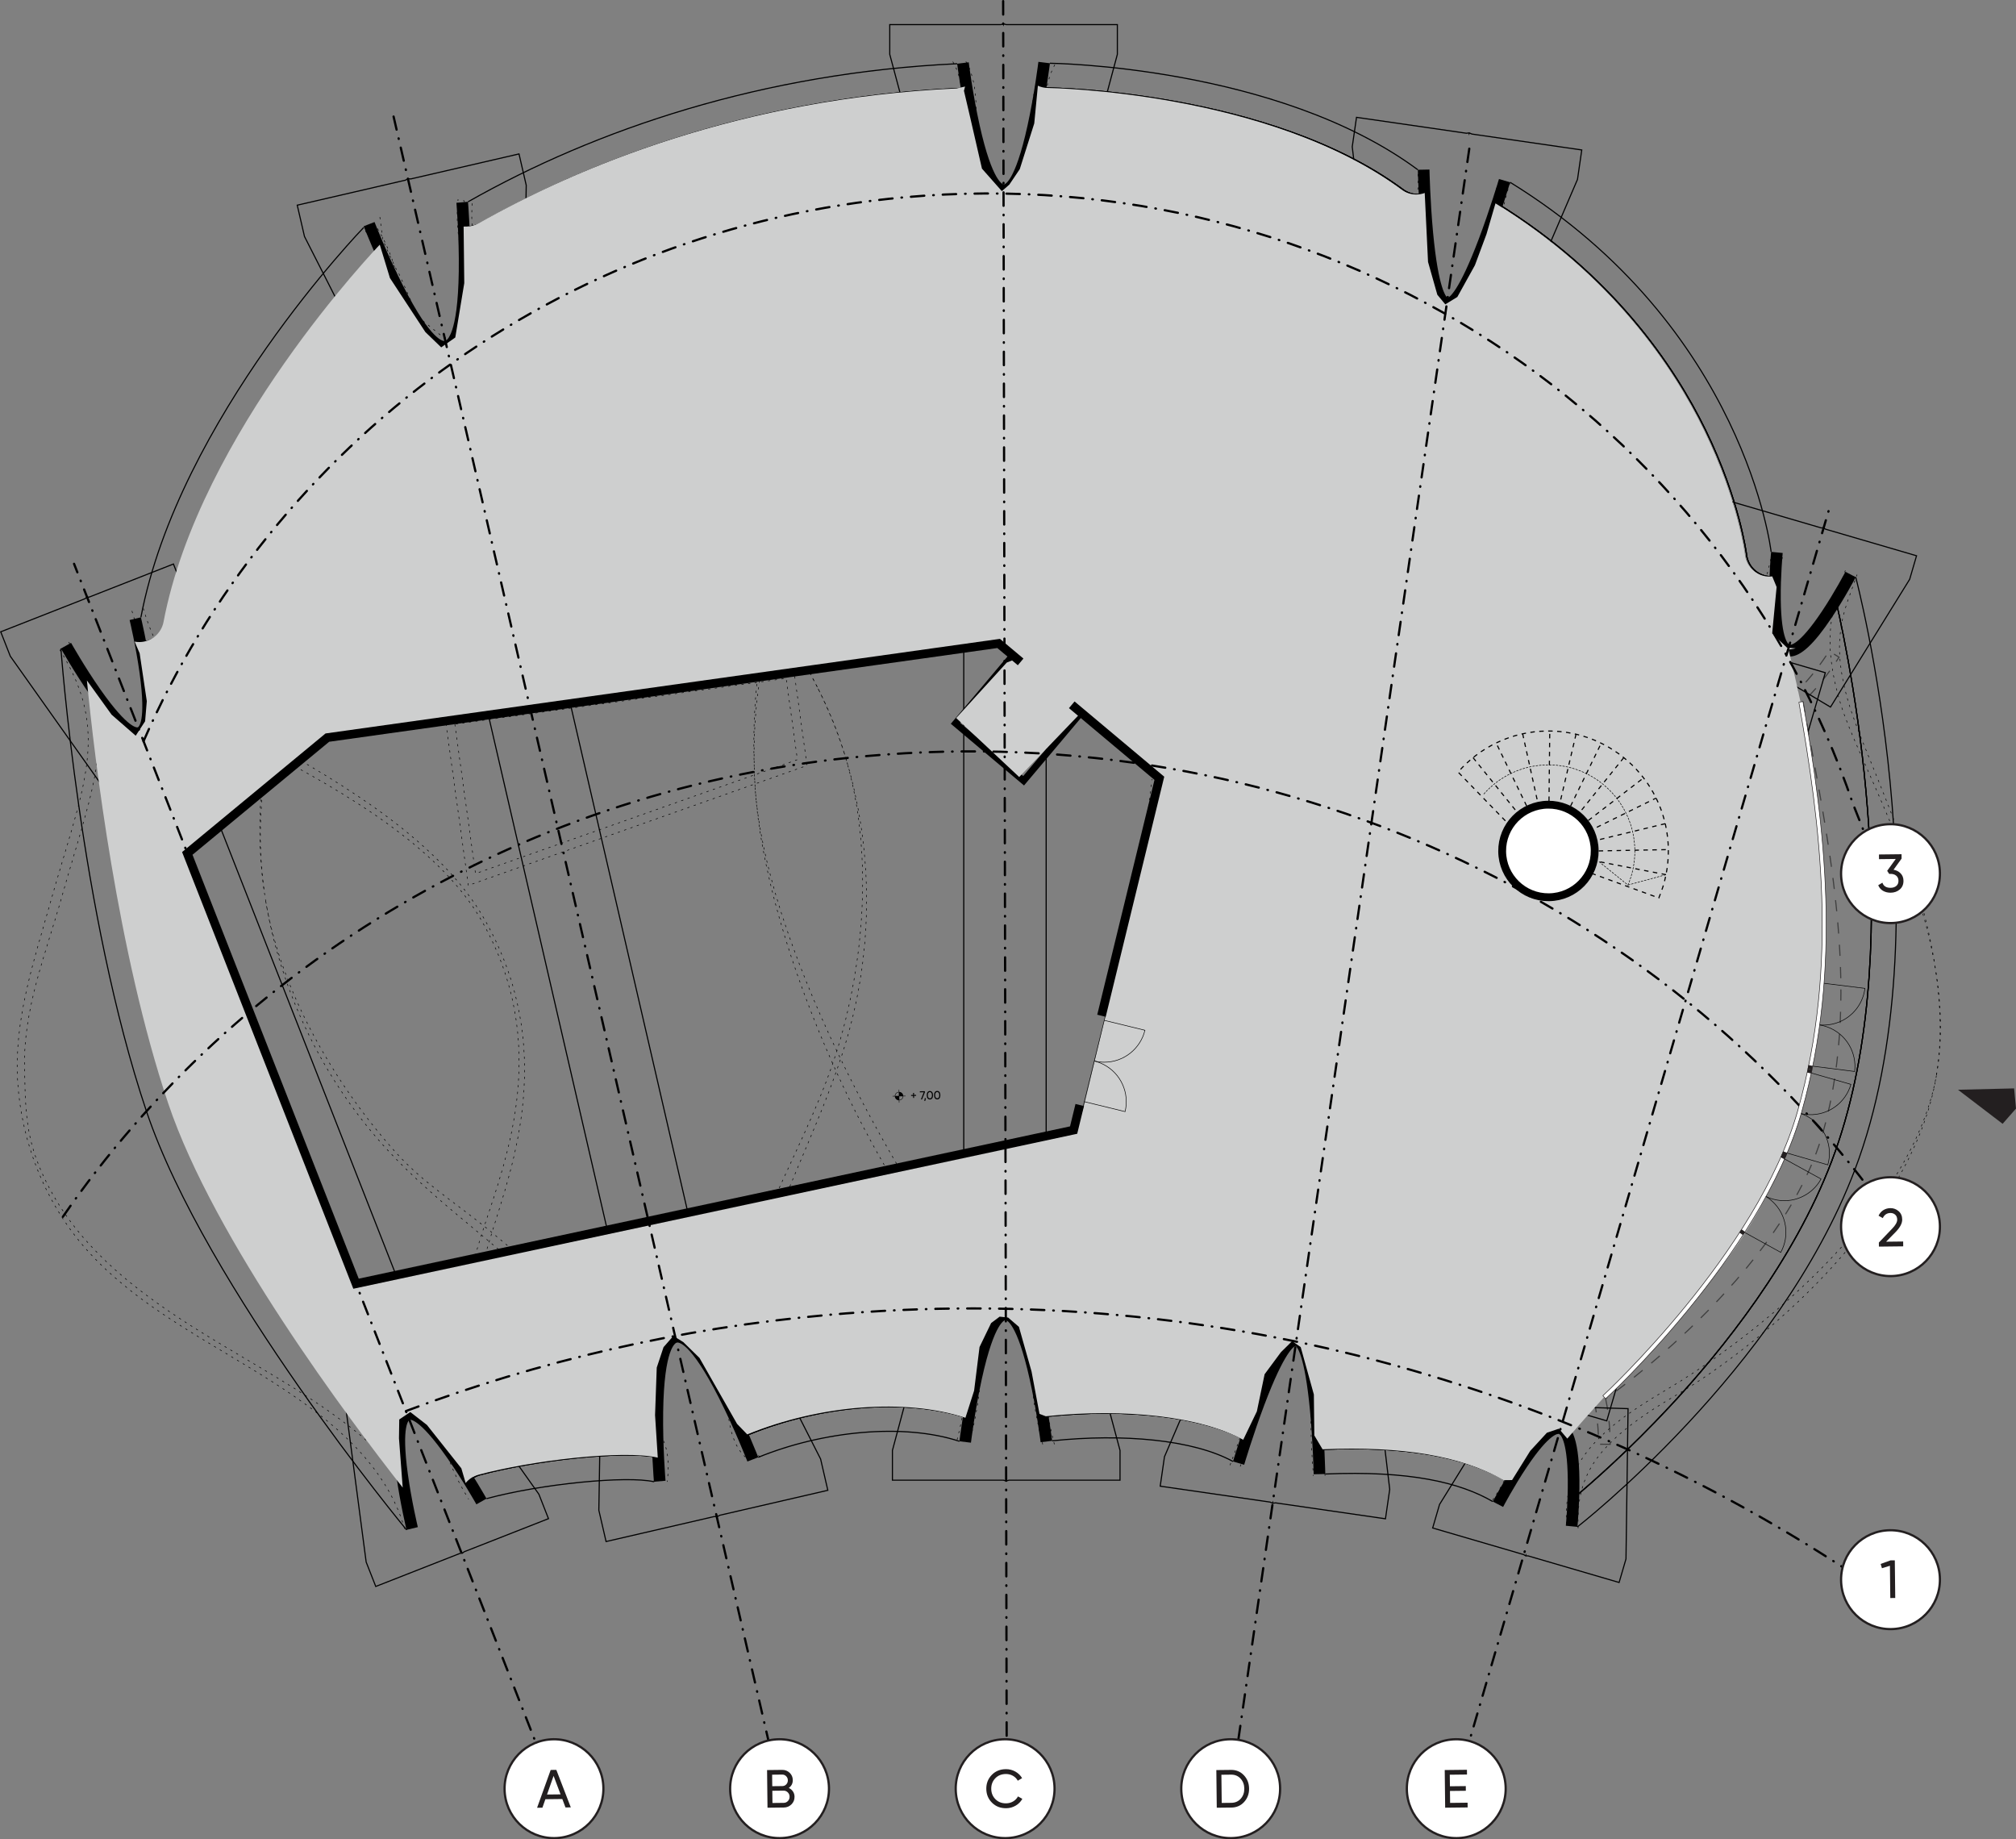 <?xml version="1.0" encoding="UTF-8"?>
<svg xmlns="http://www.w3.org/2000/svg" xmlns:xlink="http://www.w3.org/1999/xlink" viewBox="0 0 601.818 548.929">
  <rect x="0" y="0" width="601.818" height="548.929" fill="#808080" stroke="none"/>
  <defs>
    <style>
      .cls-1 {
        stroke-dasharray: 0 0 0 0 4.006 2.67 .167 2.67;
      }

      .cls-1, .cls-2, .cls-3, .cls-4, .cls-5, .cls-6, .cls-7, .cls-8, .cls-9, .cls-10, .cls-11, .cls-12, .cls-13, .cls-14 {
        fill: none;
      }

      .cls-1, .cls-2, .cls-3, .cls-5, .cls-6, .cls-7, .cls-8, .cls-9, .cls-10, .cls-11, .cls-13 {
        stroke: #000;
      }

      .cls-1, .cls-2, .cls-5, .cls-6, .cls-7, .cls-8, .cls-9, .cls-10, .cls-11, .cls-13, .cls-14 {
        stroke-miterlimit: 10;
      }

      .cls-1, .cls-8, .cls-12 {
        stroke-linecap: round;
      }

      .cls-1, .cls-14 {
        stroke-width: .668px;
      }

      .cls-2, .cls-3 {
        stroke-dasharray: 0 0 1.335 1.335;
      }

      .cls-2, .cls-3, .cls-5, .cls-8, .cls-11 {
        stroke-width: .334px;
      }

      .cls-3, .cls-12 {
        stroke-linejoin: round;
      }

      .cls-4, .cls-15, .cls-16, .cls-17, .cls-18 {
        stroke-width: 0px;
      }

      .cls-6 {
        stroke-dasharray: 0 0 .668 .334;
      }

      .cls-6, .cls-10, .cls-12, .cls-13 {
        stroke-width: .167px;
      }

      .cls-19, .cls-20 {
        mix-blend-mode: multiply;
      }

      .cls-7 {
        stroke-width: 2.337px;
      }

      .cls-21 {
        clip-path: url(#clippath-4);
      }

      .cls-22 {
        clip-path: url(#clippath-3);
      }

      .cls-23 {
        clip-path: url(#clippath-2);
      }

      .cls-24 {
        clip-path: url(#clippath-5);
      }

      .cls-9 {
        stroke-width: 2.003px;
      }

      .cls-10 {
        stroke-dasharray: 0 0 .668 1.335;
      }

      .cls-11 {
        stroke-dasharray: 0 0 3.338 3.338;
      }

      .cls-12, .cls-14 {
        stroke: #231f20;
      }

      .cls-25 {
        isolation: isolate;
      }

      .cls-20 {
        opacity: .51;
      }

      .cls-16 {
        fill: #231f20;
      }

      .cls-17 {
        fill: #cecfcf;
      }

      .cls-18 {
        fill: #fff;
      }
    </style>
    <clipPath id="clippath-2">
      <rect class="cls-4" x="321.927" y="84.465" width="227.84" height="346.804"/>
    </clipPath>
    <clipPath id="clippath-3">
      <rect class="cls-4" x="321.927" y="84.465" width="227.84" height="346.804"/>
    </clipPath>
    <clipPath id="clippath-4">
      <rect class="cls-4" x="25.942" y="25.583" width="519.013" height="418.401"/>
    </clipPath>
    <clipPath id="clippath-5">
      <rect class="cls-4" x="25.942" y="25.582" width="519.014" height="418.402"/>
    </clipPath>
  </defs>
  <g class="cls-25">
    <g id="Layer_1" data-name="Layer 1">
      <g>
        <g>
          <path class="cls-10" d="M42.782,181.562s5.29,20.764,20.14,30.164c4.153,2.625,10.055,5.832,16.868,9.629.23.126.46.256.69.386,21.272,11.868,50.993,29.365,64.216,52.729.017.03.035.061.052.091,21.654,38.348,8.18,73.407,2.109,93.303-.187.612-.369,1.206-.538,1.788-.087.304-.178.603-.269.903-10.042,33.891-18.712,50.004-3.111,75.199"/>
          <path class="cls-10" d="M124.173,455.483c-2.903-10.541-8.336-20.378-16.798-27.317-12.159-9.968-25.898-17.718-39.359-25.746-15.709-9.369-31.405-19.397-43.321-33.275-5.949-6.939-10.818-14.897-13.93-23.507-3.268-9.03-3.224-17.518-3.441-26.9-.412-17.636,6.344-34.078,11.048-50.798,9.738-34.638,18.169-51.093,2.131-76.318"/>
          <path class="cls-10" d="M39.397,182.335s5.29,21.48,20.144,30.88c4.648,2.942,11.686,6.544,19.823,10.853.208.108.421.221.634.334,21.806,11.56,51.18,28.133,63.912,50.629,20.556,36.317,7.394,70.478.651,90.956-.295.898-.577,1.771-.846,2.617-.278.877-.538,1.718-.777,2.534-10.154,34.516-18.786,50.867-3.046,76.284"/>
          <path class="cls-10" d="M120.797,456.295c-6.349-22.305-27.274-36.525-46.198-48.06-17.653-10.758-36.352-20.769-49.796-36.469-11.565-13.504-18.308-30.888-19.506-48.58-1.258-18.53,4.765-36.144,9.707-53.723,9.738-34.633,18.508-50.911,2.469-76.136"/>
          <path class="cls-10" d="M243.982,205.056c-3.754-7.507-8.132-14.624-12.953-21.459-.395-.564-.794-1.128-1.202-1.688-13.301-18.469-29.773-34.881-45.89-51.249-10.237-10.402-20.413-20.89-29.738-32.125-8.57-10.328-14.711-23.576-13.114-39.12"/>
          <path class="cls-10" d="M252.596,226.628c-2.235-7.451-5.099-14.516-8.458-21.263"/>
          <path class="cls-10" d="M226.854,434.845c-7.095-6.453-5.559-23.281-4.808-31.895,2.604-29.804,17.848-55.48,27.603-83.123.443-1.258.877-2.521,1.298-3.788.716-2.161,1.393-4.331,2.022-6.522,7.572-26.289,7.629-54.69.174-81.014-.113-.404-.23-.803-.351-1.202"/>
          <path class="cls-10" d="M222.514,434.88c-7.095-6.453-5.559-23.281-4.808-31.891,2.708-31.01,20.947-56.721,30.875-85.54.43-1.245.842-2.5,1.241-3.758.33-1.05.651-2.109.955-3.168,7.572-26.284,9.473-56.899,2.014-83.223-.061-.226-.13-.447-.195-.673-2.178-7.52-5.042-14.572-8.458-21.263-.052-.104-.1-.204-.156-.308-3.771-7.377-8.206-14.312-13.101-20.938-.395-.538-.794-1.076-1.198-1.61-13.83-18.33-31.088-34.373-47.504-51.054-10.232-10.402-22.995-21.645-32.32-32.885-8.57-10.328-14.711-23.576-13.114-39.116"/>
          <path class="cls-10" d="M79.338,269.033c4.522,26.896,20.508,54.491,38.713,74.804,7.976,8.9,17.297,14.728,26.51,22.149.564.451,1.128.911,1.692,1.38.2.165.404.334.603.499,5.437,4.522,10.849,9.078,16.043,13.882,12.085,11.165,22.665,23.989,30.606,38.409,1.888,3.433,3.563,6.987,4.895,10.675,1.298,3.602,1.28,7.594.764,11.413"/>
          <path class="cls-10" d="M112.682,68.211c8.137,13.266,8.241,27.846,4.873,40.861-3.671,14.155-10.098,27.79-14.958,41.598-8.193,23.29-17.584,46.91-22.118,71.072-.169.885-.33,1.771-.482,2.66-2.391,13.86-3.12,27.903-1.046,42.167"/>
          <path class="cls-10" d="M195.228,442.317c.516-3.819.538-7.811-.764-11.408-1.332-3.689-3.007-7.247-4.895-10.675-7.941-14.424-18.521-27.243-30.606-38.413-4.196-3.879-8.531-7.598-12.914-11.265-.777-.655-1.554-1.302-2.335-1.953-.464-.386-.933-.777-1.397-1.163-9.755-8.097-19.519-16.256-27.985-25.703-18.204-20.317-30.472-45.808-34.994-72.704-.139-.825-.269-1.645-.386-2.465-2.131-14.403-1.666-28.549.412-42.501.135-.907.273-1.81.425-2.712,3.914-23.902,12.402-47.253,20.543-70.386,4.856-13.808,9.616-27.664,13.287-41.824,3.367-13.01,3.263-27.595-4.873-40.856"/>
          <path class="cls-10" d="M374.57,227.47c0-16.794-2.022-33.549-8.926-54.847-.087-.273-.178-.547-.269-.824-6.548-19.949-17.358-43.898-34.742-75.542-30.307-55.163-15.605-77.178-15.605-77.178"/>
          <path class="cls-10" d="M314.75,431.065c-8.796-35.093-.026-42.245,19.632-75.407,5.607-9.456,11.148-20.226,16.247-31.635.304-.677.603-1.358.903-2.04,12.346-28.102,21.862-59.768,22.843-85.015.017-.391.03-.777.039-1.163.1-2.756.156-5.485.156-8.215"/>
          <path class="cls-10" d="M288.327,18.368s13.552,18.148-16.369,73.515c-21.958,40.644-34.46,68.625-40.93,91.715-.052.174-.1.347-.148.521-4.782,17.245-6.188,31.778-5.663,46.862.026.655.052,1.311.082,1.97,1.102,24.023,11.699,53.784,24.522,80.74.369.785.746,1.567,1.124,2.348,6.166,12.758,12.788,24.826,19.085,35.276,19.892,33.019,27.833,46.628,19.415,79.039"/>
          <path class="cls-10" d="M311.279,431.1c-8.796-35.093-.026-42.249,19.632-75.411,6.21-10.471,12.693-22.717,18.707-35.714.291-.625.582-1.254.868-1.883,12.571-27.521,22.886-58.149,23.928-82.285.009-.143.017-.286.022-.425.1-2.621.148-5.212.135-7.789v-.122c-.104-16.52-2.751-32.568-9.998-52.903-.087-.247-.174-.499-.269-.751-7.243-20.122-18.972-44.454-37.142-77.529-30.307-55.164-15.605-77.178-15.605-77.178"/>
          <path class="cls-10" d="M284.422,18.415s13.552,18.148-16.369,73.519c-21.415,39.641-32.681,67.227-38.226,89.975-.048.2-.1.399-.143.599-4.318,17.952-5.073,32.911-4.465,48.472.026.655.052,1.311.082,1.97,1.15,25.134,10.814,56.574,23.281,84.498.351.798.707,1.588,1.067,2.378,5.181,11.378,10.801,22.114,16.477,31.535,19.892,33.019,27.833,46.628,19.415,79.039"/>
          <path class="cls-10" d="M476.448,244.585c.069-.66.13-1.324.187-1.983.534-5.988.673-12.02.503-18.048-.022-.638-.043-1.271-.065-1.909-2.322-58.262-33.562-116.033-32.09-135.509,1.536-20.369,5.993-33.253,5.993-33.253"/>
          <path class="cls-10" d="M395.551,440.434c-2.109-27.443-.143-35.51,12.246-53.007,3.979-5.62,11.63-15.084,20.452-27.612.425-.608.851-1.219,1.284-1.84,18.005-25.872,40.279-64.068,46.289-108.205"/>
          <path class="cls-10" d="M447.504,53.921s-4.457,12.88-5.989,33.253c-1.471,19.489,32.49,77.286,35.423,135.574.03.634.056,1.267.078,1.896.234,5.997.13,11.994-.382,17.957-.056.66-.117,1.324-.187,1.983-.065.664-.139,1.324-.217,1.983-.126,1.072-.26,2.139-.408,3.203-5.884,42.705-28.306,79.859-46.975,105.666-.425.59-.851,1.172-1.271,1.744-10.133,13.865-18.994,24.275-23.251,30.285-12.389,17.497-14.355,25.564-12.246,53.007"/>
          <path class="cls-10" d="M364.572,174.567c.356-.651.712-1.298,1.072-1.944,22.418-40.305,53.788-72.63,57.047-87.801,4.283-19.975,3.654-33.588,3.654-33.588"/>
          <path class="cls-10" d="M370.23,437.687c9.781-25.729,10.176-34.026,3.237-54.309-3.55-10.371-14.06-32.828-21.936-61.395-.356-1.284-.703-2.582-1.046-3.893"/>
          <path class="cls-10" d="M344.866,226.997c3.406-18.603,10.688-36.547,19.437-53.18.356-.673.712-1.35,1.072-2.018,21.493-40.079,51.032-72.296,54.27-87.371,4.283-19.975,3.658-33.588,3.658-33.588"/>
          <path class="cls-10" d="M344.115,231.501c.056-.373.113-.751.174-1.124"/>
          <path class="cls-10" d="M367.184,437.292c9.786-25.729,10.18-34.026,3.242-54.313-3.454-10.098-12.762-31.552-19.797-58.956-.347-1.332-.681-2.682-1.011-4.049-6.258-25.742-10.254-56.296-5.659-87.441"/>
          <path class="cls-10" d="M578.087,320.79c1.619-10.089,1.302-20.56-.204-30.919-4.739-32.75-21.29-64.411-25.872-79.547-6.106-20.144-1.154-28.484,2.356-38.812"/>
          <path class="cls-10" d="M471.106,456.121c-.529-15.592,4.682-25.308,29.248-39.732,24.561-14.429,69.939-51.9,77.499-94.197.082-.456.156-.911.23-1.367"/>
          <path class="cls-10" d="M427.946,280.984c-8.479,22.531-5.515,50.247.903,74.452.221.851.451,1.697.686,2.539,4.726,17.019,11.048,32.108,16.104,42.154,12.654,25.126,11.764,36.031,2.968,48.81"/>
          <path class="cls-10" d="M428.401,279.808c-.13.325-.256.655-.382.985"/>
          <path class="cls-10" d="M532.089,166.344c-2.625,10.51-3.715,19.25-19.575,32.885-6.948,5.971-20.717,14.411-35.375,25.325-.039.03-.078.061-.122.091-18.265,13.609-37.888,31.053-47.422,52.343"/>
          <path class="cls-10" d="M467.6,454.872c-.534-15.592,4.678-25.312,29.244-39.737,24.566-14.424,73.68-52.009,81.239-94.31.004-.009.004-.022.004-.035,1.805-10.12,1.458-20.582-.204-30.919-5.272-32.867-23.78-64.48-28.424-79.799-6.101-20.148-2.109-29.487,1.402-39.815"/>
          <path class="cls-10" d="M445.581,447.694c8.796-12.784,9.681-23.689-2.968-48.815-4.786-9.512-10.28-23.368-14.364-39.064-.23-.872-.456-1.749-.673-2.634-6.041-24.444-8.479-52.898.369-76.197.022-.065.048-.13.074-.191.122-.33.252-.655.382-.985.13-.325.265-.655.399-.981.256-.616.521-1.228.794-1.84,9.803-22.036,29.43-40.21,47.344-54.239.048-.039.091-.074.134-.104,13.296-10.406,25.629-18.521,32.273-24.232,15.865-13.635,17.093-22.804,19.719-33.319"/>
          <path class="cls-10" d="M113.398,64.774l.894,6.878s4.072,9.245,4.477,9.504c.404.26,5.829,13.495,6.154,13.603s7.703,6.184,7.703,6.184l4.132-1.736,2.811-14.537v-22.674l-1.632-3.069"/>
        </g>
        <g>
          <rect class="cls-8" x="287.7" y="61.888" width="24.601" height="324.593"/>
          <polygon class="cls-8" points="320.304 380.464 300.379 385.803 280.454 380.464 266.407 432.885 266.407 441.766 299.546 441.766 300.342 441.978 300.379 441.842 300.415 441.978 301.211 441.766 334.35 441.766 334.35 432.885 320.304 380.464"/>
          <polygon class="cls-8" points="319.507 68.648 299.582 63.309 279.657 68.648 265.61 16.226 265.61 7.346 298.749 7.346 299.546 7.133 299.582 7.269 299.619 7.133 300.414 7.346 333.553 7.346 333.553 16.226 319.507 68.648"/>
          <rect class="cls-8" x="68.99" y="215.779" width="24.602" height="208.713" transform="translate(-111.347 51.834) rotate(-21.43)"/>
          <polygon class="cls-8" points="133.32 407.116 119.919 417.433 103.079 418.986 109.308 466.2 112.17 473.488 137.318 463.618 137.991 463.556 137.975 463.434 138.046 463.534 138.582 463.122 163.73 453.251 160.869 445.963 133.32 407.116"/>
          <polygon class="cls-8" points="30.627 234.703 44.027 224.385 60.868 222.834 54.638 175.619 51.777 168.331 26.629 178.201 25.956 178.263 25.972 178.385 25.901 178.284 25.365 178.697 .216 188.567 3.078 195.857 30.627 234.703"/>
          <rect class="cls-8" x="155.262" y="105.993" width="24.602" height="294.064" transform="translate(-52.664 44.221) rotate(-13.011)"/>
          <polygon class="cls-8" points="218.539 383.463 200.422 393.565 179.711 392.435 178.766 450.739 180.924 460.08 213.213 452.619 214.041 452.664 214.042 452.513 214.111 452.648 214.835 452.244 247.123 444.785 244.965 435.443 218.539 383.463"/>
          <polygon class="cls-8" points="117.318 122.556 135.434 112.454 156.145 113.585 157.09 55.28 154.933 45.94 122.644 53.4 121.817 53.355 121.814 53.506 121.745 53.371 121.022 53.775 88.733 61.235 90.892 70.576 117.318 122.556"/>
          <rect class="cls-8" x="257.312" y="232.113" width="304.118" height="24.602" transform="translate(108.817 614.536) rotate(-81.761)"/>
          <polygon class="cls-8" points="408.473 390.609 387.988 393.038 369.034 384.898 347.619 434.766 346.346 443.553 379.143 448.303 379.901 448.628 379.956 448.499 379.973 448.638 380.791 448.541 413.588 453.291 414.86 444.503 408.473 390.609"/>
          <polygon class="cls-8" points="449.5 103.41 430.545 95.271 410.061 97.699 403.672 43.805 404.945 35.017 437.742 39.766 438.56 39.67 438.578 39.809 438.632 39.68 439.39 40.005 472.187 44.755 470.914 53.542 449.5 103.41"/>
          <rect class="cls-8" x="384.158" y="296.668" width="232.622" height="24.602" transform="translate(63.526 702.685) rotate(-73.711)"/>
          <polygon class="cls-8" points="486.009 420.418 468.452 419.875 453.367 410.879 429.735 449.007 427.682 456.035 454.827 463.968 455.43 464.327 455.491 464.229 455.489 464.345 456.191 464.367 483.336 472.3 485.389 465.272 486.009 420.418"/>
          <polygon class="cls-8" points="513.8 201.489 531.356 202.033 546.442 211.028 570.073 172.899 572.127 165.871 544.982 157.939 544.379 157.579 544.318 157.678 544.319 157.562 543.618 157.54 516.473 149.608 514.419 156.636 513.8 201.489"/>
        </g>
        <path class="cls-15" d="M270.267,327.051l-.621.008c-.043-.642-.564-1.157-1.212-1.18l-.007-.625c0-.039-.031-.064-.066-.064-.035,0-.064.027-.064.066l.007.625c-.646.038-1.156.564-1.179,1.207l-.625.007c-.039,0-.064.031-.064.066,0,.035.027.065.066.064l.625-.007c.037.646.56,1.156,1.206,1.179l.008.629c0,.035.031.065.066.064.035,0,.064-.031.064-.066l-.008-.629c.647-.037,1.157-.56,1.185-1.206l.621-.008c.039,0,.064-.03.064-.065,0-.035-.027-.065-.066-.065M268.306,326.01l.012,1.063-1.063.012c.024-.573.479-1.038,1.051-1.075M268.462,328.265l-.012-1.063,1.063-.012c-.024.574-.479,1.039-1.051,1.075"/>
        <g>
          <path class="cls-15" d="M273.47,326.782l.004.289-.604.007.007.604-.288.003-.007-.604-.601.008-.004-.289.601-.008-.007-.601.288-.003.007.601.604-.007Z"/>
          <path class="cls-15" d="M274.586,325.701l1.517-.018.003.288-.86,2.15-.337.004.854-2.134-1.173.014-.003-.305Z"/>
          <path class="cls-15" d="M276.411,327.752l-.216.846-.261.003.129-.845.348-.004Z"/>
          <path class="cls-15" d="M278.294,327.789c-.162.231-.391.348-.687.352-.297.003-.528-.108-.695-.336-.167-.227-.253-.531-.257-.913-.005-.382.074-.688.235-.919.163-.23.391-.349.688-.352.296-.004.528.109.694.336.167.227.253.531.258.913.004.382-.075.688-.236.919ZM277.145,327.583c.108.164.261.244.458.242.196-.002.348-.086.453-.253.105-.165.157-.397.154-.698-.004-.301-.061-.534-.17-.699-.109-.162-.263-.243-.459-.241-.197.002-.348.086-.452.251s-.155.399-.151.703c.003.301.059.532.167.695Z"/>
          <path class="cls-15" d="M280.479,327.764c-.162.231-.391.349-.687.352-.297.004-.528-.108-.695-.336-.167-.227-.252-.531-.256-.913-.005-.382.073-.688.234-.919.163-.23.391-.348.688-.352.296-.003.528.109.694.336.167.227.253.531.258.913.004.382-.075.688-.236.919ZM279.331,327.559c.108.163.261.244.458.241.196-.002.348-.086.453-.252.105-.165.157-.398.154-.699-.004-.301-.061-.533-.17-.698-.109-.163-.263-.244-.459-.242-.197.003-.348.086-.452.252-.104.165-.155.398-.151.702.003.301.059.533.167.696Z"/>
        </g>
        <path class="cls-15" d="M456.213,342.933l-.621.008c-.043-.642-.564-1.157-1.212-1.18l-.007-.624c0-.039-.031-.065-.066-.065-.035,0-.064.027-.064.066l.007.625c-.646.038-1.156.564-1.179,1.207l-.625.007c-.039,0-.064.031-.064.066,0,.035.027.065.066.064l.625-.007c.037.646.56,1.156,1.206,1.179l.008.629c0,.035.031.065.066.064.035,0,.064-.031.064-.066l-.008-.629c.647-.037,1.157-.56,1.185-1.206l.621-.008c.039,0,.064-.03.064-.065,0-.035-.027-.065-.066-.065M454.252,341.892l.012,1.063-1.063.012c.024-.573.479-1.038,1.051-1.075M454.409,344.147l-.012-1.063,1.063-.012c-.024.574-.479,1.039-1.051,1.075"/>
        <g>
          <path class="cls-15" d="M459.416,342.663l.003.289-.604.007.007.604-.287.003-.007-.604-.601.007-.003-.289.601-.007-.007-.601.287-.003.007.601.604-.007Z"/>
          <path class="cls-15" d="M462.428,343.227l.003.302-.295.003.006.462-.323.004-.006-.462-1.239.014-.003-.302.853-1.676.347-.004-.852,1.676.892-.01-.008-.688.323-.004.008.688.295-.003Z"/>
          <path class="cls-15" d="M463.187,343.624l-.217.847-.261.003.13-.846.348-.004Z"/>
          <path class="cls-15" d="M465.068,343.661c-.161.231-.391.349-.687.352-.297.003-.527-.108-.695-.336-.166-.227-.252-.531-.256-.913-.005-.382.074-.688.235-.92.162-.23.391-.349.688-.352.296-.004.527.109.694.336.167.228.253.532.258.914.004.382-.075.688-.237.919ZM463.921,343.455c.108.164.261.244.458.242.196-.002.348-.086.453-.252s.157-.398.154-.699c-.004-.301-.062-.534-.171-.698s-.263-.245-.459-.243c-.197.002-.348.086-.452.252s-.154.399-.15.703c.003.301.059.533.167.695Z"/>
          <path class="cls-15" d="M467.256,343.636c-.161.231-.391.349-.687.352-.297.004-.527-.107-.695-.336-.166-.227-.252-.531-.256-.913-.005-.382.074-.688.235-.92.162-.229.391-.348.688-.352.296-.003.527.109.694.336.167.228.253.532.258.914.004.382-.075.688-.237.919ZM466.108,343.431c.108.163.261.244.458.241.196-.002.348-.086.453-.252.105-.165.157-.398.154-.699-.004-.301-.062-.533-.171-.698-.109-.164-.263-.245-.459-.243-.197.003-.348.086-.452.253-.104.165-.154.399-.15.703.003.301.059.532.167.695Z"/>
        </g>
        <path class="cls-15" d="M322.421,182.726l-.621.008c-.043-.642-.564-1.157-1.212-1.18l-.007-.625c0-.039-.031-.064-.066-.064-.035,0-.064.027-.064.066l.007.625c-.646.038-1.156.564-1.179,1.207l-.625.007c-.039,0-.064.031-.064.066,0,.035.027.065.066.064l.625-.007c.037.646.56,1.156,1.206,1.179l.008.629c0,.035.031.065.066.064.035,0,.064-.031.064-.066l-.008-.629c.647-.037,1.157-.56,1.185-1.206l.621-.008c.039,0,.064-.03.064-.065,0-.035-.027-.065-.066-.065M320.46,181.686l.012,1.063-1.063.012c.024-.573.478-1.038,1.051-1.075M320.616,183.941l-.012-1.063,1.063-.012c-.024.574-.479,1.039-1.051,1.075"/>
        <g>
          <path class="cls-15" d="M325.623,182.456l.003.289-.604.007.007.604-.288.003-.007-.604-.601.007-.003-.289.601-.007-.007-.601.288-.003.007.601.604-.007Z"/>
          <path class="cls-15" d="M328.484,183.487c-.161.231-.391.348-.687.352-.297.003-.527-.108-.695-.336-.166-.227-.252-.531-.256-.913-.005-.382.074-.688.235-.92.162-.23.391-.348.688-.352.296-.003.527.109.694.336.166.228.253.532.258.914.004.382-.075.688-.237.919ZM327.337,183.281c.108.164.261.244.458.242.196-.002.348-.086.453-.252.105-.165.157-.398.154-.699-.004-.301-.062-.533-.171-.698-.109-.164-.263-.245-.459-.243-.197.002-.348.086-.452.252-.104.166-.154.399-.15.703.003.301.059.533.167.695Z"/>
          <path class="cls-15" d="M329.468,183.417l-.217.846-.261.003.13-.845.348-.004Z"/>
          <path class="cls-15" d="M331.348,183.454c-.161.231-.391.348-.687.352-.297.003-.527-.108-.695-.336-.166-.227-.252-.531-.256-.913-.005-.382.073-.688.235-.92.162-.23.391-.348.688-.352.296-.003.527.109.694.336.167.228.253.532.258.914.004.382-.075.688-.237.919ZM330.201,183.248c.108.164.261.244.458.242.196-.002.348-.086.453-.252.105-.165.157-.398.154-.699-.004-.301-.062-.533-.171-.698-.109-.164-.263-.245-.459-.243-.197.002-.348.086-.452.252-.104.166-.154.399-.15.703.003.301.059.533.167.695Z"/>
          <path class="cls-15" d="M333.535,183.429c-.161.231-.391.349-.687.352-.297.003-.527-.108-.695-.336-.166-.227-.252-.532-.256-.914-.005-.382.074-.688.235-.919.162-.23.391-.348.688-.352.296-.003.527.109.694.335.166.228.253.533.258.915.004.382-.075.688-.237.918ZM332.387,183.223c.108.164.261.244.458.242.196-.002.348-.086.453-.252.105-.166.157-.398.154-.699-.004-.301-.062-.534-.171-.698-.109-.164-.263-.245-.459-.243-.197.002-.348.086-.452.252-.104.166-.154.399-.15.703.003.301.059.533.167.695Z"/>
        </g>
        <path class="cls-16" d="M357.843,253.952l-.004-.292,1.267-.015.004.292-1.267.015Z"/>
        <g>
          <polyline class="cls-9" points="302.372 195.569 285.247 215.894 305.571 233.018 322.696 212.694"/>
          <polygon class="cls-10" points="139.805 264.261 132.845 213.913 236.909 199.521 240.912 228.473 139.805 264.261"/>
          <polygon class="cls-10" points="135.779 216.136 141.948 260.739 238.044 226.727 234.686 202.458 135.779 216.136"/>
          <rect class="cls-10" x="127.8" y="185.325" width="165.506" height="17.575" transform="translate(-24.89 31.083) rotate(-7.973)"/>
          <line class="cls-10" x1="131.034" y1="196.377" x2="133.472" y2="213.782"/>
          <line class="cls-10" x1="134.759" y1="195.856" x2="137.197" y2="213.261"/>
          <line class="cls-10" x1="138.485" y1="195.334" x2="140.923" y2="212.739"/>
          <line class="cls-10" x1="142.21" y1="194.812" x2="144.648" y2="212.217"/>
          <line class="cls-10" x1="145.935" y1="194.29" x2="148.373" y2="211.696"/>
          <line class="cls-10" x1="149.661" y1="193.768" x2="152.099" y2="211.173"/>
          <line class="cls-10" x1="153.386" y1="193.247" x2="155.824" y2="210.651"/>
          <line class="cls-10" x1="157.111" y1="192.725" x2="159.549" y2="210.13"/>
          <line class="cls-10" x1="160.837" y1="192.203" x2="163.275" y2="209.608"/>
          <line class="cls-10" x1="164.562" y1="191.681" x2="167" y2="209.086"/>
          <line class="cls-10" x1="168.287" y1="191.159" x2="170.725" y2="208.565"/>
          <line class="cls-10" x1="172.013" y1="190.638" x2="174.451" y2="208.042"/>
          <line class="cls-10" x1="175.738" y1="190.116" x2="178.176" y2="207.521"/>
          <line class="cls-10" x1="179.463" y1="189.594" x2="181.901" y2="207"/>
          <line class="cls-10" x1="183.189" y1="189.072" x2="185.627" y2="206.477"/>
          <line class="cls-10" x1="186.914" y1="188.55" x2="189.352" y2="205.955"/>
          <line class="cls-10" x1="190.639" y1="188.029" x2="193.077" y2="205.434"/>
          <line class="cls-10" x1="194.365" y1="187.507" x2="196.803" y2="204.912"/>
          <line class="cls-10" x1="210.452" y1="185.254" x2="212.89" y2="202.658"/>
          <line class="cls-10" x1="214.178" y1="184.732" x2="216.616" y2="202.137"/>
          <line class="cls-10" x1="217.903" y1="184.21" x2="220.341" y2="201.616"/>
          <line class="cls-10" x1="221.628" y1="183.688" x2="224.066" y2="201.093"/>
          <line class="cls-10" x1="225.354" y1="183.166" x2="227.792" y2="200.571"/>
          <line class="cls-10" x1="229.079" y1="182.645" x2="231.517" y2="200.05"/>
          <line class="cls-10" x1="232.804" y1="182.123" x2="235.242" y2="199.528"/>
          <line class="cls-10" x1="236.53" y1="181.601" x2="238.968" y2="199.006"/>
          <line class="cls-10" x1="240.255" y1="181.079" x2="242.693" y2="198.485"/>
          <line class="cls-10" x1="243.98" y1="180.557" x2="246.418" y2="197.962"/>
          <line class="cls-10" x1="247.706" y1="180.036" x2="250.144" y2="197.44"/>
          <line class="cls-10" x1="251.431" y1="179.514" x2="253.869" y2="196.919"/>
          <line class="cls-10" x1="255.156" y1="178.992" x2="257.594" y2="196.397"/>
          <line class="cls-10" x1="258.882" y1="178.47" x2="261.32" y2="195.875"/>
          <line class="cls-10" x1="262.607" y1="177.948" x2="265.045" y2="195.354"/>
          <line class="cls-10" x1="266.332" y1="177.427" x2="268.77" y2="194.831"/>
          <line class="cls-10" x1="270.058" y1="176.905" x2="272.496" y2="194.31"/>
          <line class="cls-10" x1="273.783" y1="176.383" x2="276.221" y2="193.789"/>
          <rect class="cls-10" x="312.659" y="259.197" width="69.991" height="17.575" transform="translate(4.326 541.489) rotate(-76.168)"/>
          <line class="cls-10" x1="331.695" y1="296.048" x2="348.759" y2="300.25"/>
          <line class="cls-10" x1="332.418" y1="293.111" x2="349.483" y2="297.313"/>
          <line class="cls-10" x1="333.141" y1="290.174" x2="350.206" y2="294.377"/>
          <line class="cls-10" x1="333.864" y1="287.237" x2="350.929" y2="291.44"/>
          <line class="cls-10" x1="334.587" y1="284.301" x2="351.652" y2="288.503"/>
          <line class="cls-10" x1="335.31" y1="281.364" x2="352.375" y2="285.566"/>
          <line class="cls-10" x1="336.033" y1="278.427" x2="353.099" y2="282.629"/>
          <line class="cls-10" x1="336.756" y1="275.49" x2="353.822" y2="279.692"/>
          <line class="cls-10" x1="337.479" y1="272.553" x2="354.545" y2="276.756"/>
          <line class="cls-10" x1="338.203" y1="269.616" x2="355.268" y2="273.819"/>
          <line class="cls-10" x1="338.926" y1="266.679" x2="355.99" y2="270.882"/>
          <line class="cls-10" x1="339.649" y1="263.743" x2="356.714" y2="267.945"/>
          <line class="cls-10" x1="340.372" y1="260.806" x2="357.436" y2="265.008"/>
          <line class="cls-10" x1="341.095" y1="257.869" x2="358.16" y2="262.071"/>
          <line class="cls-10" x1="341.818" y1="254.932" x2="358.884" y2="259.134"/>
          <line class="cls-10" x1="342.541" y1="251.995" x2="359.607" y2="256.197"/>
          <line class="cls-10" x1="343.264" y1="249.058" x2="360.33" y2="253.261"/>
          <line class="cls-10" x1="343.987" y1="246.121" x2="361.052" y2="250.324"/>
          <polyline class="cls-6" points="193.206 205.248 195.589 196.686 128.706 206.348"/>
          <line class="cls-6" x1="190.769" y1="188.206" x2="195.589" y2="196.686"/>
          <polyline class="cls-6" points="272.752 193.76 275.008 185.653 211.681 194.801"/>
          <line class="cls-6" x1="270.188" y1="177.173" x2="275.009" y2="185.654"/>
          <polyline class="cls-6" points="343.284 248.989 352.176 248.226 338.781 301.772"/>
          <line class="cls-6" x1="352.176" y1="248.226" x2="360.322" y2="253.29"/>
          <path class="cls-5" d="M26.442,203.07c2.257,23.038,9.112,81.142,24.272,126.241,13.657,40.625,54.272,94.649,70.007,114.674"/>
          <path class="cls-5" d="M469.984,446.913c5.436-4.555,16.375-14.15,28.563-27.236,15.773-16.935,36.948-43.368,48.252-73.125,23.238-61.18,6.046-146.518,1.205-167.578"/>
          <path class="cls-5" d="M113.876,73.027c-.641.662-53.883,56.247-64.557,112.59-.664,3.512-3.716,5.968-7.158,6.007-.483.006-.974-.036-1.467-.129"/>
          <path class="cls-5" d="M425.81,57.594c-.793.292-1.632.445-2.475.456-1.554.017-3.125-.453-4.47-1.449-39.598-29.311-104.864-30.335-105.518-30.342-1.078-.011-2.099-.253-3.017-.679"/>
          <path class="cls-5" d="M529.554,172.039c-.255.03-.509.045-.761.048-3.738.043-6.975-2.749-7.408-6.544-.017-.144-2.011-16.222-12.195-37.11-9.342-19.159-27.726-46.464-62.258-67.738"/>
          <path class="cls-5" d="M139.514,442.615c.943-1.162,2.249-2.048,3.804-2.467,15.79-4.258,43.194-7.486,53.545-5.11"/>
          <path class="cls-5" d="M223.564,428.102c21.739-8.86,47.308-10.807,65.141-4.957"/>
          <path class="cls-5" d="M312.688,422.695c23.916-2.501,46.347.11,58.942,7.018"/>
          <path class="cls-5" d="M395.32,432.551c23.952-1.004,41.623,2.009,54.02,9.214"/>
          <path class="cls-5" d="M139.8,67.613c1.206-.014,2.426-.324,3.549-.961,29.475-16.713,78.164-37.264,142.732-40.258"/>
        </g>
        <g>
          <g class="cls-20">
            <g class="cls-23">
              <g class="cls-22">
                <path class="cls-11" d="M397.053,391.554c1.139,5.13,1.718,9.792,1.746,10.001l-3.45.426c-.005-.056-.679-5.491-1.965-10.905-2.338-9.816-4.391-10.157-4.412-10.161-.017-.004-2.193-.131-7.21,8.571-2.749,4.761-4.893,9.651-4.914,9.699l-3.18-1.387c.081-.183,1.768-4.031,4.119-8.319.31-.572.634-1.148.969-1.73,5.575-9.663,8.724-10.498,10.61-10.285,3.09.351,5.375,4.308,7.399,12.834.101.42.196.839.288,1.255Z"/>
                <path class="cls-11" d="M434.565,105.954c-2.369,2.692-4.055,3.284-5.279,3.298-.182.002-.352-.009-.513-.029-2.785-.315-4.914-3.559-6.794-10.433-.204-.758-.408-1.558-.608-2.401-1.331-5.601-2.006-11.031-2.03-11.257l3.446-.425c.004.056.679,5.49,1.969,10.905,2.334,9.816,4.386,10.161,4.408,10.16.017.004,2.189.128,7.197-8.549,2.749-4.762,4.906-9.674,4.927-9.721l3.184,1.391c-.094.206-2.246,5.116-5.089,10.044-1.864,3.229-3.453,5.469-4.819,7.016Z"/>
                <path class="cls-11" d="M479.315,417.462c1.319,6.056,1.365,12.361,1.362,13.59l-3.472-.012c.023-7.769-1.665-20.626-6.281-22.061-4.338-1.348-12.779,8.461-17.386,15.862l-2.95-1.837c.621-1.001,3.657-5.761,7.605-10.086,4.162-4.561,9.34-8.629,13.761-7.253,4.019,1.252,6.192,6.426,7.361,11.798Z"/>
                <path class="cls-11" d="M538.215,209.373c-2.815,2.498-5.852,4.351-8.699,4.383-.642.008-1.277-.081-1.895-.273-4.543-1.415-6.721-7.834-7.771-13.889-.92-5.35-.956-10.414-.956-11.499l3.472.013c-.02,7.763,1.668,20.625,6.289,22.06,4.33,1.348,12.775-8.461,17.382-15.861l2.95,1.836c-.779,1.255-5.363,8.433-10.771,13.229Z"/>
                <path class="cls-11" d="M434.565,105.954c12.422,21.349,22.944,56.055,85.285,93.64h.004"/>
                <path class="cls-11" d="M538.215,209.373c6.477,36.988,18.217,85.251,6.031,128.457-12.19,43.207-64.932,79.631-64.932,79.631"/>
                <path class="cls-11" d="M458.193,412.917c-14.392-14.569-43.245-24.137-61.141-21.363"/>
                <path class="cls-11" d="M322.02,331.039c21.909,10.43,39.796,28.847,55.767,58.439"/>
                <path class="cls-11" d="M421.98,98.79s-29.863,22.306-25.829,71.442c3.888,47.403-.751,101.273-17.873,121.996-17.122,20.724-29.673,10.769-48.624,7.487"/>
              </g>
            </g>
          </g>
          <path class="cls-15" d="M432.21,92.4c-.191.003-.377-.011-.556-.037-2.561-.363-5.424-3.247-7.233-21.881-.956-9.846-1.163-19.714-1.165-19.812l3.471-.069c.003.093.197,9.41,1.087,18.898,1.599,17.045,3.97,19.186,4.326,19.415.404-.128,3.254-1.569,9.296-17.568,3.364-8.905,6.012-17.83,6.039-17.919l3.328.984c-.028.095-2.84,9.569-6.368,18.815-6.214,16.283-9.701,19.146-12.226,19.174"/>
          <path class="cls-15" d="M392.158,439.994c-.002-.093-.197-9.41-1.087-18.897-1.6-17.045-3.971-19.187-4.326-19.415-.404.127-3.256,1.57-9.302,17.584-3.363,8.905-6.007,17.814-6.033,17.903l-3.329-.985c.028-.095,2.84-9.569,6.369-18.815,6.682-17.512,10.207-19.499,12.782-19.137,2.56.363,5.423,3.247,7.233,21.881.956,9.846,1.162,19.714,1.164,19.812l-3.471.069Z"/>
          <path class="cls-15" d="M534.407,195.929c-.412.005-.811-.052-1.198-.17-2.114-.645-4.943-3.102-5.09-16.933-.076-7.092.57-13.837.598-14.12l3.455.335c-.006.069-.657,6.865-.581,13.772.139,12.719,2.53,13.594,2.631,13.625.099.031,2.559.634,9.637-9.948,3.841-5.743,7.007-11.78,7.04-11.84l3.077,1.608c-.133.253-3.286,6.264-7.231,12.162-5.19,7.758-9.156,11.472-12.337,11.508"/>
          <path class="cls-15" d="M470.89,455.699l-3.455-.336c.006-.068.657-6.864.582-13.771-.14-12.72-2.53-13.594-2.631-13.625-.101-.033-2.559-.634-9.637,9.947-3.842,5.744-7.008,11.78-7.039,11.841l-3.077-1.608c.132-.253,3.285-6.265,7.23-12.162,5.863-8.764,10.161-12.368,13.536-11.338,2.114.645,4.942,3.102,5.09,16.933.075,7.092-.57,13.836-.598,14.12"/>
          <path class="cls-15" d="M310.646,430.444c-.012-.094-1.186-9.454-3.245-18.718-3.865-17.387-7.094-17.737-7.23-17.743-.041-.002-3.23.05-7.075,17.566-2.06,9.385-3.235,18.933-3.246,19.029l-3.446-.42c.012-.097,1.206-9.81,3.301-19.353,4.004-18.238,7.787-20.422,10.629-20.29,2.782.131,6.484,2.577,10.46,20.48,2.093,9.423,3.284,18.926,3.296,19.022l-3.445.428Z"/>
          <path class="cls-15" d="M299.779,58.528c-.095.002-.19,0-.284-.005-2.782-.131-6.484-2.577-10.46-20.48-2.093-9.423-3.284-18.926-3.296-19.022l3.445-.428c.012.094,1.186,9.454,3.245,18.718,3.864,17.387,7.094,17.737,7.23,17.744h.002c.089-.002,3.264-.215,7.073-17.567,2.06-9.385,3.235-18.933,3.246-19.029l3.446.42c-.012.097-1.206,9.81-3.301,19.353-3.873,17.639-7.535,20.263-10.345,20.295"/>
          <path class="cls-15" d="M195.212,442.23c-.009-.102-.866-10.422-.717-20.876.285-19.978,3.921-23.267,6.631-24.003,2.756-.749,7.472.34,16.609,18.336,4.761,9.378,8.577,19.152,8.615,19.249l-3.236,1.258c-.037-.095-3.799-9.729-8.485-18.955-8.658-17.046-12.217-16.641-12.593-16.539-.388.105-3.794,1.58-4.07,20.679-.148,10.286.696,20.456.704,20.559l-3.459.291Z"/>
          <path class="cls-15" d="M132.644,105.276c-2.874.033-7.482-2.791-15.459-18.501-4.76-9.378-8.577-19.152-8.614-19.249l3.235-1.258c.037.095,3.8,9.73,8.485,18.955,8.657,17.046,12.216,16.64,12.593,16.539.388-.106,3.796-1.581,4.07-20.702.147-10.285-.697-20.435-.705-20.536l3.459-.291c.01.103.866,10.422.717,20.876-.285,19.978-3.921,23.267-6.631,24.003-.35.095-.732.161-1.15.165"/>
          <path class="cls-15" d="M41.022,220.582c-3.358.039-7.76-4.059-13.95-12.899-4.772-6.814-8.846-14.052-8.886-14.124l3.027-1.699c.04.071,4.04,7.176,8.715,13.85,8.627,12.315,11.198,11.376,11.221,11.365.106-.047,2.572-1.311.528-16.16-1.1-7.992-2.966-15.782-2.985-15.86l3.375-.812c.019.08,1.92,8.015,3.045,16.177,2.156,15.634-.24,18.813-2.568,19.834-.483.213-.99.323-1.523.329"/>
          <path class="cls-15" d="M121.357,456.589c-.019-.079-1.92-8.015-3.045-16.176-2.157-15.635.24-18.813,2.567-19.835,3.53-1.549,8.301,2.328,15.473,12.571,4.772,6.814,8.846,14.051,8.886,14.124l-3.027,1.699c-.04-.071-4.04-7.177-8.715-13.85-8.627-12.316-11.197-11.374-11.221-11.365-.107.046-2.574,1.311-.524,16.182,1.102,7.992,2.962,15.76,2.981,15.837l-3.375.812Z"/>
          <path class="cls-5" d="M26.442,203.07c2.257,23.038,9.112,81.142,24.272,126.241,13.657,40.625,54.272,94.649,70.007,114.674"/>
          <path class="cls-5" d="M121.357,456.589s-59.999-72.452-77.639-124.928c-19.786-58.856-25.534-138.102-25.534-138.102"/>
          <path class="cls-5" d="M469.984,446.913c5.436-4.555,16.375-14.15,28.563-27.236,15.773-16.935,36.948-43.368,48.252-73.125,23.238-61.18,6.046-146.518,1.205-167.578"/>
          <path class="cls-5" d="M470.89,455.699s60.041-46.586,82.809-106.526c27.706-72.942.277-176.914.277-176.914"/>
          <path class="cls-5" d="M113.876,73.027c-.641.662-53.883,56.247-64.557,112.59-.664,3.512-3.716,5.968-7.158,6.007-.483.006-.974-.036-1.467-.129"/>
          <path class="cls-5" d="M108.575,67.891s-55.271,57.034-66.508,116.352"/>
          <path class="cls-5" d="M425.81,57.594c-.793.292-1.632.445-2.475.456-1.554.017-3.125-.453-4.47-1.449-39.598-29.311-104.864-30.335-105.518-30.342-1.078-.011-2.099-.253-3.017-.679"/>
          <path class="cls-5" d="M313.425,18.879s67.853.717,109.831,31.79"/>
          <path class="cls-5" d="M529.554,172.039c-.255.03-.509.045-.761.048-3.738.043-6.975-2.749-7.408-6.544-.017-.144-2.011-16.222-12.195-37.11-9.342-19.159-27.726-46.464-62.258-67.738"/>
          <path class="cls-5" d="M450.804,54.41c70.27,43.293,77.914,110.296,77.914,110.296"/>
          <path class="cls-5" d="M139.514,442.615c.943-1.162,2.249-2.048,3.804-2.467,15.79-4.258,43.194-7.486,53.545-5.11"/>
          <path class="cls-5" d="M145.24,447.273c16.546-4.461,41.94-6.886,49.973-5.042"/>
          <path class="cls-5" d="M223.564,428.102c21.739-8.86,47.308-10.807,65.141-4.957"/>
          <path class="cls-5" d="M226.35,434.937c19.23-7.839,43.279-10.282,60.054-4.779"/>
          <path class="cls-5" d="M312.688,422.695c23.916-2.501,46.347.11,58.942,7.018"/>
          <path class="cls-5" d="M314.091,430.015c21.113-2.207,42.105-.349,53.99,6.169"/>
          <path class="cls-5" d="M395.32,432.551c23.952-1.004,41.623,2.009,54.02,9.214"/>
          <path class="cls-5" d="M138.903,67.623l.016,1.399.177,15.476-2.684,16.233-4.2,2.94-4.734-4.575-10.575-16.124-3.027-9.947c-.64.663-53.883,56.247-64.556,112.59-.666,3.512-3.717,5.968-7.159,6.008-.483.006-.974-.036-1.466-.13l1.496,3.476,2.135,14.297-.509,6.012-2.8,4.297-7.204-6.283-7.37-10.223c2.257,23.038,9.113,81.143,24.272,126.241,13.657,40.625,54.272,94.648,70.006,114.673l-1.114-14.692.081-5.636,3.301-2.227,4.963,3.855,10.274,12.949,1.288,4.381c.943-1.161,2.249-2.047,3.804-2.467,15.789-4.258,43.194-7.487,53.546-5.111l-.811-12.688.503-14.182,2.027-6.1,2.928-3.344,2.972,1.83,4.827,4.72,11.219,19.689,3.034,3.141c21.74-8.861,47.308-10.807,65.141-4.957l2.594-8.106,1.618-13.015,3.459-7.151,2.546-1.91,2.52.261,3.236,2.79,3.769,13.332,2.363,12.631,1.876.719c23.916-2.501,46.347.11,58.942,7.017l4.077-8.478,2.314-11.094,4.86-6.565,3.356-3.311,2.558,1.789,3.923,14.14.14,12.216,2.461,4.143c23.952-1.005,41.623,2.009,54.021,9.214l2.546-.03,5.424-8.709,4.976-5.414,3.579-1.215,2.516,2.96,2.325,9.609-.722,7.946c5.436-4.555,16.376-14.149,28.564-27.235,15.773-16.935,36.948-43.368,48.251-73.125,23.239-61.18,6.046-146.518,1.205-167.579l-3.448,4.9-4.978,7.429-3.012,2.204-2.614-.212-4.424-4.225,1.331-13.869-1.304-3.162c-.255.029-.509.045-.761.048-3.737.043-6.975-2.75-7.408-6.544-.017-.144-2.011-16.221-12.195-37.11-9.342-19.159-27.726-46.464-62.258-67.738l-2.68,9.174-3.459,9.298-5.244,9.463-3.6,2.211-2.373-2.867-2.778-9.805-.988-20.573c-.793.292-1.632.445-2.475.455-1.554.018-3.125-.452-4.47-1.449-39.598-29.311-104.864-30.334-105.518-30.341-1.078-.012-2.099-.253-3.018-.679l-1.082,11.257-4.328,13.648-3.105,4.606-2.237,1.963-5.942-6.729-3.368-14.659-2.006-8.57.326-1.267"/>
          <path class="cls-5" d="M395.629,439.925c25.087-1.053,40.137,2.487,50.002,8.222"/>
          <path class="cls-5" d="M139.8,67.613c1.206-.014,2.426-.324,3.549-.961,29.475-16.713,78.164-37.264,142.732-40.258,1.14-.053,2.208-.362,3.15-.869"/>
          <path class="cls-5" d="M139.709,60.231c38.352-21.746,88.183-38.528,146.03-41.21"/>
        </g>
        <g>
          <g class="cls-19">
            <g class="cls-21">
              <g class="cls-24">
                <path class="cls-17" d="M533.94,193.877l2.125-.371-2.613-.212-4.425-4.226,1.33-13.869-1.303-3.161c-.255.03-.509.045-.761.047-3.738.043-6.975-2.75-7.408-6.543-.017-.145-2.011-16.222-12.195-37.11-9.342-19.16-27.726-46.464-62.258-67.738l-2.68,9.174-3.459,9.298-5.244,9.463-3.601,2.211-2.373-2.866-2.777-9.805-.989-20.573c-.793.292-1.632.445-2.475.455-1.553.017-3.124-.453-4.47-1.448-39.598-29.312-104.863-30.335-105.518-30.342-1.077-.011-2.099-.253-3.017-.678l-1.082,11.257-4.328,13.648-3.105,4.606-2.237,1.962-5.942-6.729-3.368-14.658-2.006-8.57.326-1.267-2.506.563c-64.568,2.994-113.256,23.545-142.732,40.257-1.124.637-2.343.948-3.55.962l-.897.01.016,1.399.178,15.476-2.685,16.232-4.2,2.941-4.734-4.575-10.575-16.124-3.027-9.947c-.64.662-53.883,56.247-64.556,112.59-.666,3.511-3.717,5.968-7.159,6.008-.483.005-.974-.036-1.466-.13l1.496,3.476,2.135,14.297-.509,6.012-2.8,4.297-7.204-6.283-7.37-10.223c2.257,23.038,9.113,81.143,24.272,126.241,13.657,40.625,54.272,94.648,70.006,114.673l-1.114-14.692.081-5.636,3.301-2.228,4.963,3.855,10.274,12.949,1.288,4.383c.944-1.162,2.249-2.049,3.804-2.468,15.789-4.258,43.194-7.486,53.546-5.11l-.811-12.689.503-14.182,2.027-6.099,2.928-3.344,2.971,1.83,4.828,4.718,11.219,19.69,3.034,3.141c21.739-8.861,47.308-10.808,65.141-4.958l2.594-8.106,1.618-13.014,3.459-7.151,2.546-1.91,2.52.261,3.236,2.79,3.769,13.331,2.363,12.632,1.876.718c23.916-2.501,46.347.11,58.942,7.018l4.077-8.478,2.315-11.094,4.86-6.565,3.356-3.312,2.558,1.79,3.923,14.139.14,12.216,2.461,4.143c23.952-1.004,41.623,2.009,54.02,9.215l2.546-.03,5.423-8.709,4.976-5.414,3.58-1.214,2.516,2.959s7.581-8.86,19.77-21.946c15.772-16.935,34.292-34.045,45.596-63.803,23.238-61.179,5.535-128.672.694-149.732M329.972,303.175l-6.386,26.93-2.451,7.597-214.852,45.427-50.371-128.456,41.267-34.09,200.934-28.542,5.882,4.337-3.456,1.366-15.091,16.551,18.799,17.609,18.449-19.209,23.398,19.592-16.122,70.889Z"/>
              </g>
            </g>
          </g>
          <path class="cls-1" d="M121.176,421.141c39.568-14.895,81.788-24.743,125.952-28.698,117.085-10.486,228.079,22.215,317.238,84.945"/>
          <path class="cls-1" d="M18.77,363.146c51.515-74.591,138.237-128.39,239.861-137.49,123.498-11.06,237.452,44.187,302.66,133.484l4.054,4.994"/>
          <path class="cls-1" d="M42.847,221.217c38.366-87.955,123.487-153.053,227.289-162.349,128.46-11.505,243.949,66.175,283.014,181.051l11.993,30.219"/>
          <line class="cls-1" x1="165.379" y1="533.963" x2="22.105" y2="168.273"/>
          <line class="cls-1" x1="117.491" y1="34.788" x2="233.147" y2="535.75"/>
          <line class="cls-1" x1="299.463" y1=".334" x2="300.54" y2="534.257"/>
          <line class="cls-1" x1="438.614" y1="44.376" x2="367.531" y2="533.964"/>
          <line class="cls-1" x1="434.579" y1="533.509" x2="546.421" y2="150.6"/>
          <polygon class="cls-15" points="105.474 384.633 54.356 254.299 97.175 218.905 97.54 218.854 298.506 190.67 305.514 196.548 303.841 198.544 297.72 193.41 98.267 221.382 57.469 255.104 107.091 381.624 319.426 336.173 321.056 329.488 323.586 330.105 321.569 338.377 320.771 338.548 105.474 384.633"/>
          <polygon class="cls-15" points="330.081 303.466 327.551 302.849 344.638 232.763 319.105 211.347 320.777 209.351 347.551 231.808 330.081 303.466"/>
          <path class="cls-18" d="M180.131,533.673c.093,8.148-6.436,14.829-14.584,14.922-8.148.093-14.828-6.436-14.922-14.584-.093-8.147,6.436-14.828,14.584-14.921,8.148-.094,14.828,6.435,14.922,14.583"/>
          <path class="cls-14" d="M180.131,533.673c.093,8.148-6.436,14.829-14.584,14.922-8.148.093-14.828-6.436-14.922-14.584-.093-8.147,6.436-14.828,14.584-14.921,8.148-.094,14.828,6.435,14.922,14.583Z"/>
        </g>
        <path class="cls-16" d="M168.809,539.438l-.946-2.51-5.054.058-.889,2.531-1.59.019,4.062-11.287,1.686-.019,4.318,11.19-1.588.018ZM163.302,535.583l4.037-.046-2.082-5.524-1.955,5.57Z"/>
        <g>
          <path class="cls-18" d="M247.468,533.673c.093,8.148-6.436,14.829-14.584,14.922-8.148.093-14.828-6.436-14.922-14.584-.093-8.147,6.436-14.828,14.584-14.921,8.148-.094,14.828,6.435,14.922,14.583"/>
          <path class="cls-14" d="M247.468,533.673c.093,8.148-6.436,14.829-14.584,14.922-8.148.093-14.828-6.436-14.922-14.584-.093-8.147,6.436-14.828,14.584-14.921,8.148-.094,14.828,6.435,14.922,14.583Z"/>
        </g>
        <path class="cls-16" d="M235.47,533.621c.517.24.93.589,1.24,1.045.311.457.469.984.476,1.584.011.898-.296,1.657-.921,2.274-.625.618-1.392.932-2.301.941l-4.849.056-.129-11.238,4.496-.052c.877-.01,1.623.276,2.24.857.617.582.931,1.307.94,2.173.012.996-.387,1.782-1.193,2.359ZM233.499,529.628l-3.003.035.04,3.437,3.003-.035c.471-.005.865-.176,1.181-.512.317-.334.474-.743.468-1.225-.005-.472-.174-.873-.504-1.207-.329-.334-.725-.498-1.185-.493ZM233.948,538.07c.503-.006.923-.188,1.262-.545s.505-.793.499-1.307c-.006-.503-.185-.929-.536-1.277s-.773-.521-1.266-.516l-3.355.039.041,3.645,3.355-.039Z"/>
        <g>
          <path class="cls-18" d="M314.804,533.673c.093,8.148-6.436,14.829-14.584,14.922-8.148.093-14.828-6.436-14.922-14.584-.093-8.147,6.436-14.828,14.584-14.921,8.148-.094,14.828,6.435,14.922,14.583"/>
          <path class="cls-14" d="M314.804,533.673c.093,8.148-6.436,14.829-14.584,14.922-8.148.093-14.828-6.436-14.922-14.584-.093-8.147,6.436-14.828,14.584-14.921,8.148-.094,14.828,6.435,14.922,14.583Z"/>
        </g>
        <path class="cls-16" d="M300.373,539.671c-1.701.02-3.113-.526-4.234-1.638-1.12-1.11-1.689-2.485-1.708-4.122-.02-1.638.519-3.024,1.613-4.161,1.096-1.137,2.494-1.716,4.195-1.735,1.028-.012,1.976.225,2.843.707s1.547,1.138,2.038,1.968l-1.292.77c-.328-.616-.813-1.107-1.454-1.469-.642-.362-1.348-.539-2.118-.53-1.295.016-2.347.445-3.156,1.289-.809.844-1.207,1.893-1.192,3.146.014,1.24.436,2.273,1.264,3.1.829.825,1.891,1.231,3.186,1.216.771-.009,1.473-.202,2.104-.578.633-.377,1.106-.871,1.421-1.485l1.31.724c-.463.84-1.124,1.515-1.985,2.021-.86.508-1.805.768-2.833.779Z"/>
        <g>
          <path class="cls-18" d="M382.141,533.673c.093,8.148-6.436,14.829-14.584,14.922-8.148.093-14.828-6.436-14.922-14.584-.093-8.147,6.436-14.828,14.584-14.921,8.148-.094,14.828,6.435,14.922,14.583"/>
          <path class="cls-14" d="M382.141,533.673c.093,8.148-6.436,14.829-14.584,14.922-8.148.093-14.828-6.436-14.922-14.584-.093-8.147,6.436-14.828,14.584-14.921,8.148-.094,14.828,6.435,14.922,14.583Z"/>
        </g>
        <path class="cls-16" d="M367.486,528.235c1.529-.018,2.807.511,3.83,1.586,1.024,1.074,1.545,2.399,1.563,3.973.018,1.573-.473,2.908-1.473,4.006-.998,1.099-2.263,1.656-3.792,1.674l-4.384.05-.129-11.238,4.384-.05ZM367.598,538.06c1.145-.013,2.075-.425,2.795-1.236.718-.811,1.071-1.816,1.058-3.015s-.39-2.194-1.126-2.989c-.738-.794-1.679-1.185-2.823-1.172l-2.891.033.097,8.412,2.891-.033Z"/>
        <g>
          <path class="cls-18" d="M449.477,533.673c.093,8.148-6.436,14.829-14.584,14.922-8.148.093-14.828-6.436-14.922-14.584-.093-8.147,6.436-14.828,14.584-14.921,8.148-.094,14.828,6.435,14.922,14.583"/>
          <path class="cls-14" d="M449.477,533.673c.093,8.148-6.436,14.829-14.584,14.922-8.148.093-14.828-6.436-14.922-14.584-.093-8.147,6.436-14.828,14.584-14.921,8.148-.094,14.828,6.435,14.922,14.583Z"/>
        </g>
        <path class="cls-16" d="M432.888,538.084l5.219-.06.017,1.413-6.712.077-.129-11.238,6.631-.076.016,1.413-5.138.059.04,3.451,4.736-.054.016,1.396-4.736.054.041,3.564Z"/>
        <g>
          <path class="cls-18" d="M579.106,260.569c.093,8.148-6.436,14.829-14.584,14.922-8.148.093-14.828-6.436-14.922-14.584-.093-8.147,6.436-14.828,14.584-14.921,8.148-.094,14.828,6.435,14.922,14.583"/>
          <path class="cls-14" d="M579.106,260.569c.093,8.148-6.436,14.829-14.584,14.922-8.148.093-14.828-6.436-14.922-14.584-.093-8.147,6.436-14.828,14.584-14.921,8.148-.094,14.828,6.435,14.922,14.583Z"/>
        </g>
        <path class="cls-16" d="M565.261,259.578c.859.151,1.565.513,2.119,1.085.554.572.835,1.303.846,2.192.013,1.092-.353,1.958-1.095,2.598-.742.641-1.648.966-2.719.979-.856.01-1.618-.177-2.287-.56-.668-.383-1.146-.943-1.433-1.678l1.245-.753c.343,1.035,1.163,1.544,2.458,1.53.695-.008,1.261-.197,1.696-.565.434-.369.647-.88.641-1.533-.008-.652-.233-1.162-.676-1.526-.443-.364-1.014-.542-1.709-.534l-.386.004-.604-.908,2.56-3.546-4.993.057-.016-1.396,6.744-.077.006,1.311-2.398,3.322Z"/>
        <g>
          <path class="cls-18" d="M579.106,365.931c.093,8.148-6.436,14.829-14.584,14.922-8.148.093-14.828-6.436-14.922-14.584-.093-8.147,6.436-14.828,14.584-14.921,8.148-.094,14.828,6.435,14.922,14.583"/>
          <path class="cls-14" d="M579.106,365.931c.093,8.148-6.436,14.829-14.584,14.922-8.148.093-14.828-6.436-14.922-14.584-.093-8.147,6.436-14.828,14.584-14.921,8.148-.094,14.828,6.435,14.922,14.583Z"/>
        </g>
        <path class="cls-16" d="M560.893,372.064l-.014-1.221,3.918-4.091c1.048-1.071,1.567-1.986,1.559-2.747-.007-.631-.206-1.122-.595-1.47-.39-.35-.862-.521-1.419-.515-1.06.013-1.824.524-2.296,1.536l-1.259-.725c.345-.731.827-1.288,1.448-1.67.622-.383,1.313-.578,2.073-.587.942-.011,1.764.291,2.468.904.702.612,1.061,1.443,1.072,2.492.013,1.135-.642,2.38-1.964,3.733l-2.834,2.888,5.081-.058.017,1.445-7.256.083Z"/>
        <g>
          <path class="cls-18" d="M579.106,471.293c.093,8.148-6.436,14.828-14.584,14.922-8.148.093-14.828-6.436-14.922-14.584-.093-8.147,6.436-14.828,14.584-14.921,8.148-.094,14.828,6.435,14.922,14.583"/>
          <path class="cls-14" d="M579.106,471.293c.093,8.148-6.436,14.828-14.584,14.922-8.148.093-14.828-6.436-14.922-14.584-.093-8.147,6.436-14.828,14.584-14.921,8.148-.094,14.828,6.435,14.922,14.583Z"/>
        </g>
        <path class="cls-16" d="M564.355,465.703l1.285-.015.129,11.238-1.478.017-.11-9.633-2.384.734-.384-1.28,2.941-1.062Z"/>
        <g>
          <path class="cls-2" d="M475.093,260.645l20.097,7.352c1.887-4.428,2.907-9.311,2.848-14.432-.227-19.772-16.437-35.615-36.208-35.389-10.608.121-20.086,4.845-26.557,12.25l15.442,15.931"/>
          <polyline class="cls-3" points="439.739 226.127 462.24 253.973 446.628 221.748"/>
          <polyline class="cls-3" points="454.545 219.004 462.24 253.974 462.638 218.176"/>
          <polyline class="cls-3" points="470.475 219.124 462.313 253.991 477.999 221.82"/>
          <polyline class="cls-3" points="484.734 226.12 462.312 253.991 490.639 232.171"/>
          <line class="cls-3" x1="462.313" y1="253.991" x2="494.383" y2="238.191"/>
          <polyline class="cls-3" points="497.109 245.825 462.316 254.245 498.038 253.564"/>
          <line class="cls-3" x1="497.342" y1="261.052" x2="462.315" y2="254.245"/>
          <path class="cls-6" d="M477.318,257.161l8.662,6.984c1.359-3.188,2.093-6.703,2.051-10.39-.163-14.233-11.833-25.638-26.064-25.474-7.637.087-14.459,3.487-19.118,8.818"/>
          <line class="cls-6" x1="485.98" y1="264.144" x2="497.341" y2="261.052"/>
          <path class="cls-18" d="M476.053,253.815c.087,7.629-6.027,13.884-13.655,13.971-7.629.088-13.884-6.026-13.971-13.655-.088-7.629,6.026-13.885,13.655-13.971,7.629-.088,13.884,6.026,13.971,13.655"/>
          <path class="cls-7" d="M476.053,253.815c.087,7.629-6.027,13.884-13.655,13.971-7.629.088-13.884-6.026-13.971-13.655-.088-7.629,6.026-13.885,13.655-13.971,7.629-.088,13.884,6.026,13.971,13.655Z"/>
          <line class="cls-13" x1="329.972" y1="303.175" x2="323.265" y2="330.622"/>
          <path class="cls-13" d="M326.684,316.666c.949.231,1.941.353,2.962.353,5.88,0,10.811-4.062,12.14-9.532l-12.14-2.96"/>
          <path class="cls-13" d="M326.684,316.666c.949.233,1.886.581,2.792,1.051,5.22,2.707,7.726,8.584,6.387,14.051l-12.138-2.962"/>
          <path class="cls-13" d="M526.655,356.813c.857.47,1.783.846,2.769,1.112,5.678,1.527,11.494-1.114,14.2-6.051l-10.953-6.013"/>
          <path class="cls-13" d="M526.655,356.813c.856.471,1.671,1.051,2.423,1.74,4.336,3.971,5.23,10.296,2.515,15.229l-11.243-6.212"/>
          <path class="cls-13" d="M542.783,305.848c.969.12,1.969.127,2.984.009,5.839-.68,10.267-5.286,10.954-10.874l-12.401-1.534"/>
          <path class="cls-13" d="M542.783,305.848c.969.121,1.941.358,2.895.72,5.497,2.085,8.667,7.631,7.97,13.218l-12.743-1.613"/>
          <path class="cls-13" d="M537.073,332.199c.939.269,1.926.431,2.946.472,5.875.237,10.965-3.623,12.513-9.037l-12.011-3.446"/>
          <path class="cls-13" d="M537.073,332.199c.939.271,1.862.656,2.748,1.162,5.106,2.915,7.375,8.887,5.817,14.297l-12.338-3.576"/>
          <path class="cls-18" d="M538.215,209.373l-1.212.213c6.309,36.026,12.006,78.122-.325,121.847-11.954,42.368-57.733,84.7-58.194,85.122l.831.907s46.357-42.486,58.547-85.693c12.186-43.207,6.83-85.407.353-122.395"/>
          <path class="cls-12" d="M538.215,209.373l-1.212.213c6.309,36.026,12.006,78.122-.325,121.847-11.954,42.368-57.733,84.7-58.194,85.122l.831.907s46.357-42.486,58.547-85.693c12.186-43.207,6.83-85.407.353-122.395Z"/>
          <rect class="cls-16" x="539.625" y="319.007" width="1.163" height="1.34" transform="translate(104.631 771.662) rotate(-76.675)"/>
          <rect class="cls-16" x="532.145" y="343.724" width="1.162" height="1.34" transform="translate(24.813 724.433) rotate(-69.687)"/>
          <rect class="cls-16" x="539.807" y="317.901" width="1.162" height="1.34" transform="translate(121.372 785.404) rotate(-78.61)"/>
          <rect class="cls-16" x="531.804" y="344.502" width="1.162" height="1.34" transform="translate(-16.844 662.859) rotate(-63.004)"/>
          <rect class="cls-16" x="519.516" y="367.089" width="1.162" height="1.34" transform="translate(-79.495 582.787) rotate(-54.993)"/>
        </g>
        <polygon class="cls-16" points="584.5 325.24 601.253 324.838 601.818 330.862 597.822 335.406 584.5 325.24"/>
      </g>
    </g>
  </g>
</svg>